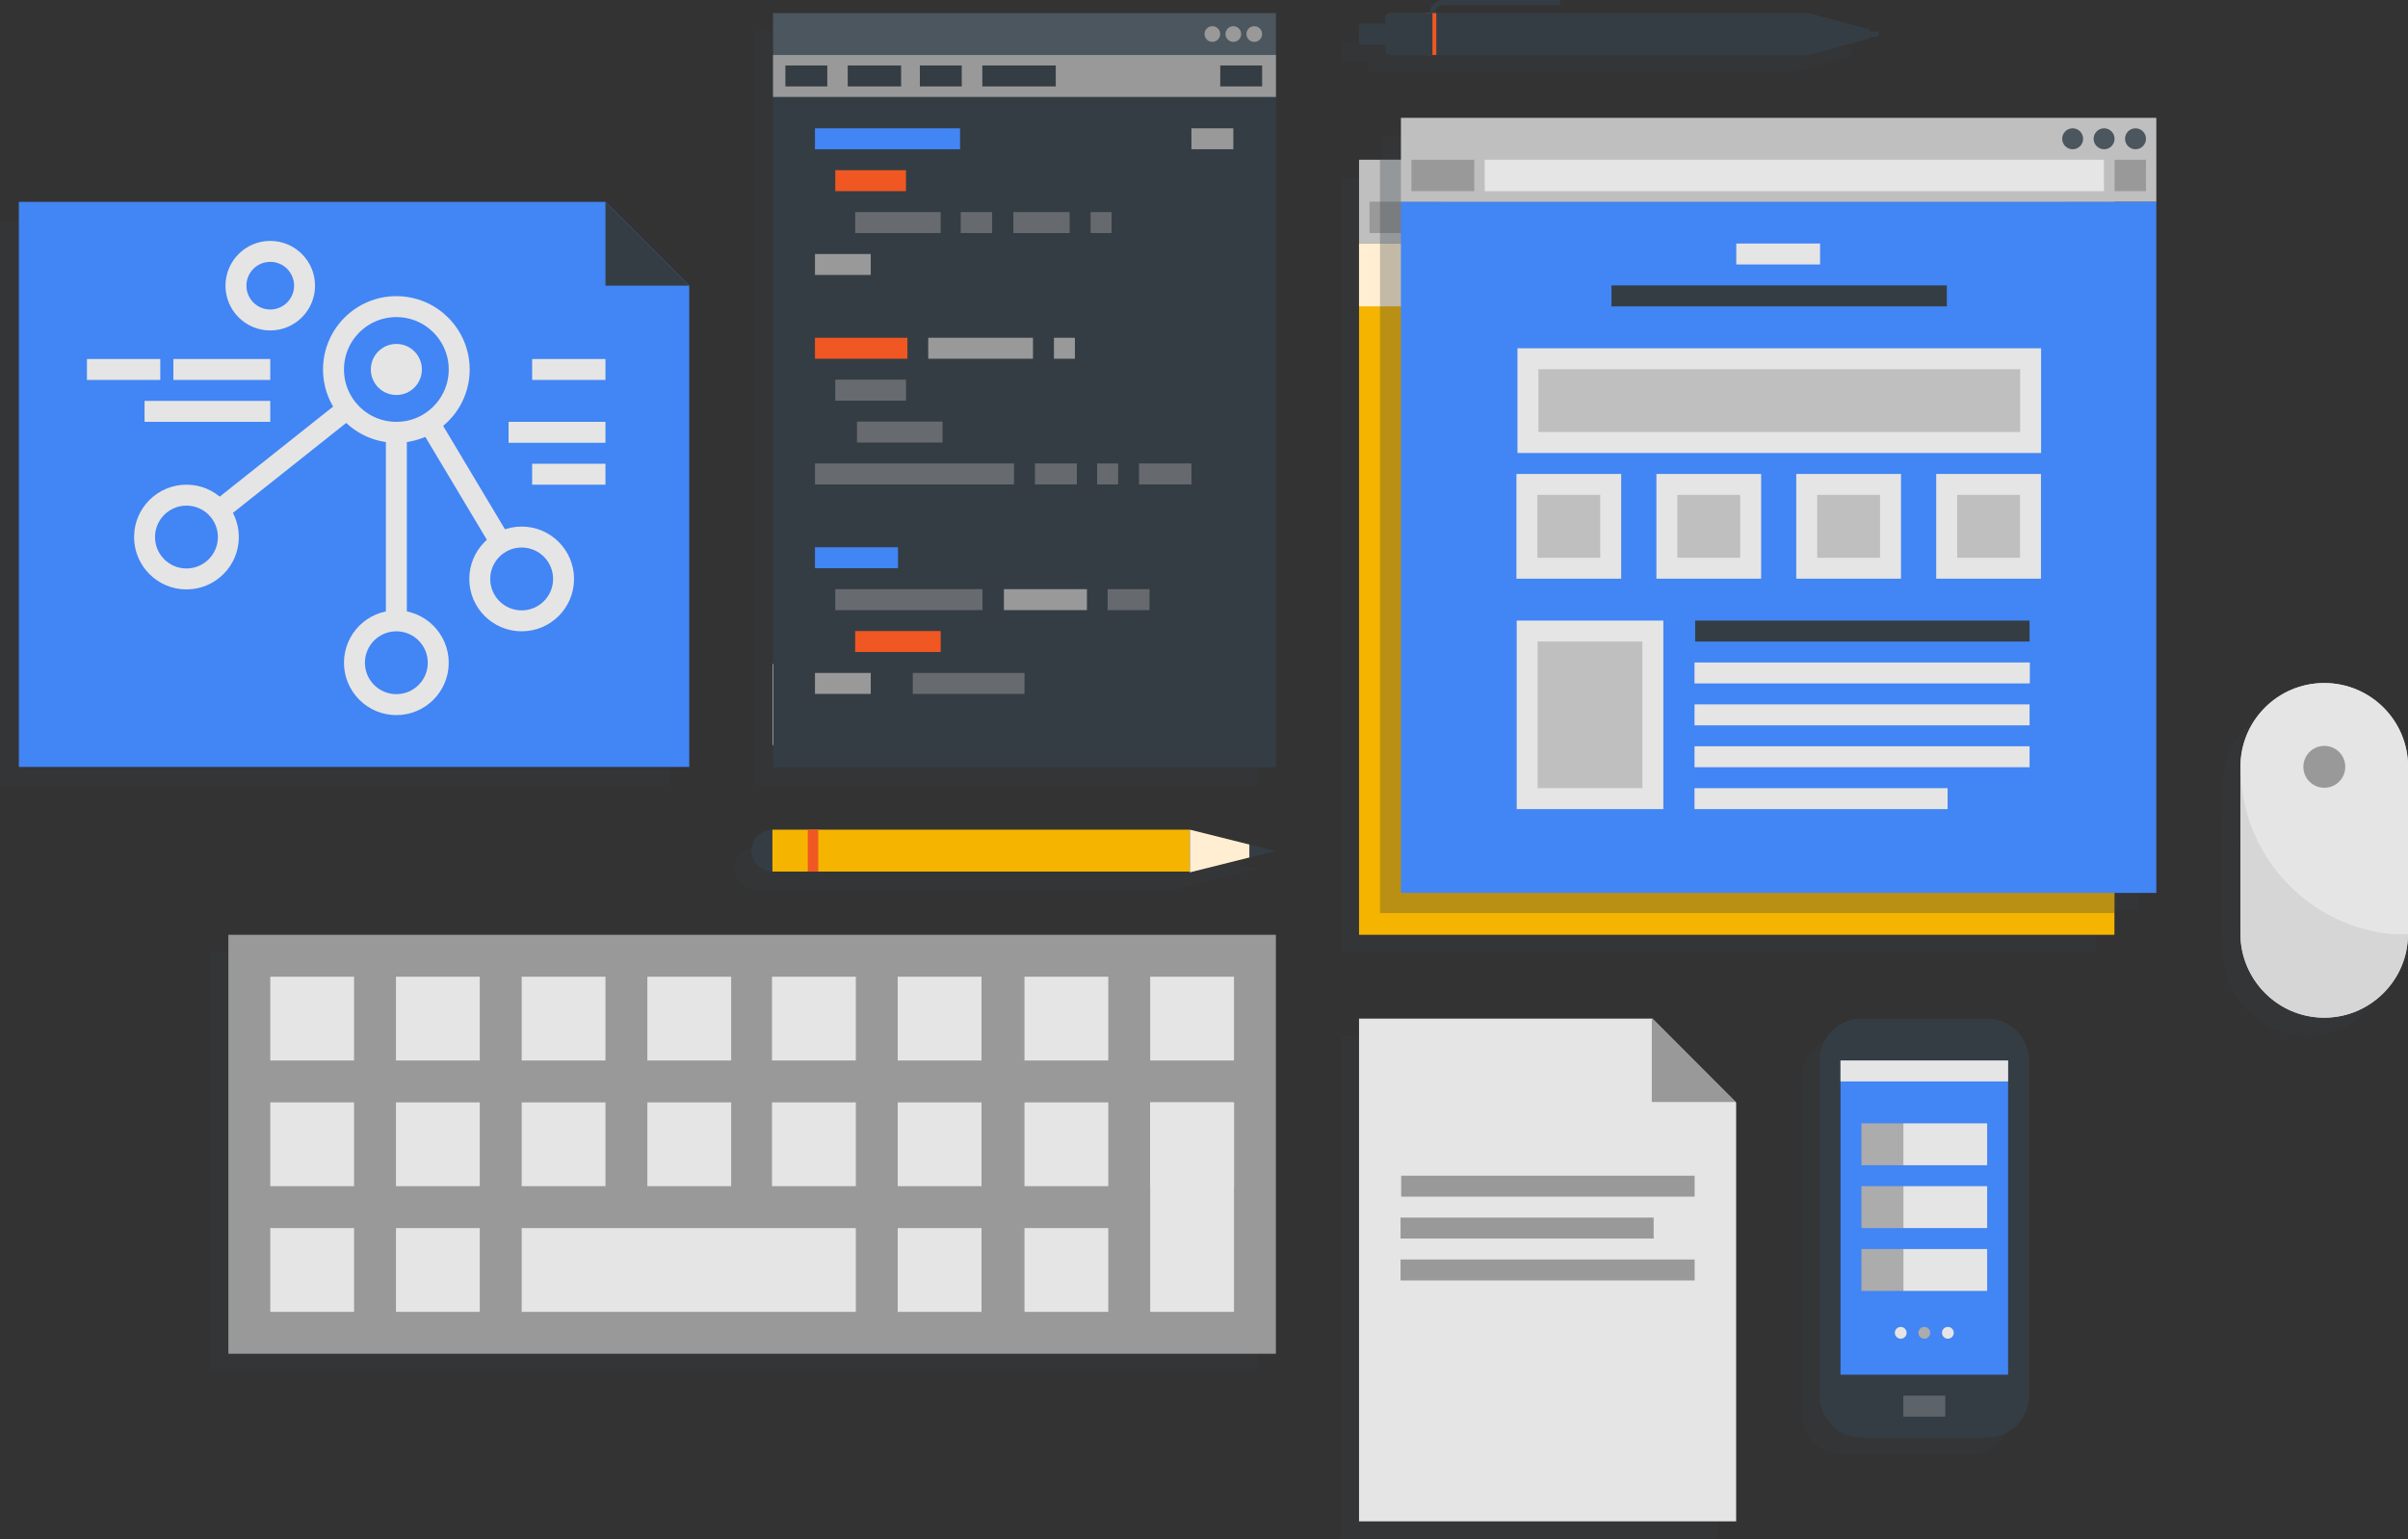 <svg xmlns="http://www.w3.org/2000/svg" xmlns:xlink="http://www.w3.org/1999/xlink" version="1.1" id="objects" x="0" y="0" viewBox="0 0 1839 1175.5" enable-background="new 0 0 1839 1175.5" xml:space="preserve">
  <rect x="0" y="0" width="1839" height="1175.5" fill="#333333" stroke="none"/>
  <rect x="-90" y="-180.5" display="none" fill="#EA6C5C" width="2026" height="1549"/>
  <g opacity="0.2">
    <path fill="#353D44" d="M1825 727.5V599.7c0-35.3-28.1-64-63.5-64 -35.3 0-64.1 28.5-64.3 63.8 0 0.1-0.3 0.2-0.3 0.2v0.2 0.1 0.1c0 66.9 52.4 121.8 117.8 127.4h-4.7c-63.2-8-113.2-62.1-113.2-127.4v120.3c0 0.3 1 0.6 0 0.9v6.2h1c0.3 35.1 28.8 63.8 64 63.8 35.3 0 64-28.8 64-63.8h-0.3c0 0 0 0 0 0H1825z"/>
    <polygon fill="#353D44" points="512 232.2 448.6 168.2 449 168.3 449.3 168.5 0 168.5 0 599.5 512 599.5 "/>
    <polygon fill="#353D44" points="576 56 576 88 576 599.5 960 599.5 960 88 960 56 960 23.5 576 23.5 "/>
    <rect x="160" y="727.5" fill="#353D44" width="800" height="320"/>
    <path fill="#353D44" d="M576.9 679.5h27 8H895v0.8l45.9-11.4 19.8-4.9 -19.6-5 -45.5-11.5H611.8h-8 -27c-8.8 0-16 7.2-16 16S568 679.5 576.9 679.5z"/>
    <polygon fill="#353D44" points="1311.8 855.7 1248 791.7 1248 791.5 1024 791.5 1024 1175.5 1312 1175.5 1312 856.1 1311.8 855.7 "/>
    <polygon fill="#353D44" points="1056 135.5 1040.9 135.5 1024 135.5 1024 200 1024 248 1024 727.5 1601 727.5 1601 711.4 1601 695.5 1633 695.5 1633 168 1633 103.5 1056 103.5 "/>
    <path fill="#353D44" d="M1536 823.5c0-17.7-14.3-32-32-32h-96c-17.7 0-32 14.3-32 32v256c0 17.7 14.3 32 32 32h96c17.7 0 32-14.3 32-32V823.5z"/>
    <path fill="#353D44" d="M1088.9 15.5c-4.4 0-8 3.6-8 8l96-8H1088.9z"/>
    <path fill="#353D44" d="M1044 52c0 2.2 2.7 3.5 4.9 3.5h8 8 11 5 3 283.8l46.4-12.2v-6.7l-46.4-13.1h-283.8 -3 -5 -27c-2.2 0-4.9 2.3-4.9 4.5v3.5h-20v16h20V52z"/>
  </g>
  <path fill="#D6D6D6" d="M1711 586.5v119.9c0 0.3 0 0.6 0 0.9v6.2h0c0.3 35.1 28.8 63.8 64 63.8 35.3 0 64-28.8 64-63.8h-0.3c0 0 0 0 0 0h0.3V585.7c0-35.3-28.6-64-64-64 -35.3 0-63.9 28.5-64 63.8 0 0.2 0 0.3 0 0.5V586.5z"/>
  <polygon fill="#D6D6D6" points="775 322.5 590 507.5 590 569.5 806 353.5 "/>
  <path fill="#E5E5E5" d="M1838.7 713.4h0.4V585.7c0-35.3-28.7-64-64-64 -35.3 0-63.9 28.5-64 63.8 0 0.2 0 0.3 0 0.5v0.2c0 70.5 57.1 127.7 127.6 127.9 0-0.1 0-0.2 0-0.3C1838.7 713.6 1838.7 713.5 1838.7 713.4z"/>
  <polygon fill="#4285F4" points="462.4 154.2 14.4 154.2 14.4 585.8 526.4 585.8 526.4 218.2 "/>
  <polygon fill="#E5E5E5" points="1261.9 778 1037.9 778 1037.9 1162 1325.9 1162 1325.9 842.1 "/>
  <rect x="1037.9" y="186" fill="#F4B400" width="576.9" height="528"/>
  <rect x="1037.9" y="122" fill="#BFBFBF" width="576.9" height="64"/>
  <rect x="1037.9" y="186" fill="#FFEED2" width="576.9" height="48"/>
  <circle fill="#4B565E" cx="1550.9" cy="138" r="8"/>
  <circle fill="#4B565E" cx="1574.9" cy="138" r="8"/>
  <circle fill="#4B565E" cx="1598.9" cy="138" r="8"/>
  <rect x="1045.9" y="154" fill="#999999" width="48" height="24"/>
  <rect x="1101.9" y="154" fill="#E5E5E5" width="472.9" height="24"/>
  <rect x="1582.9" y="154" fill="#999999" width="24" height="24"/>
  <rect x="590.4" y="74" fill="#353D44" width="384" height="512"/>
  <rect x="653.1" y="482" fill="#F05722" width="65.3" height="16"/>
  <g opacity="0.5">
    <rect x="637.9" y="450" fill="#999999" width="112.4" height="16"/>
  </g>
  <rect x="622.4" y="514" fill="#999999" width="42.6" height="16"/>
  <g opacity="0.5">
    <rect x="697.1" y="514" fill="#999999" width="85.3" height="16"/>
  </g>
  <rect x="622.4" y="418" fill="#4285F4" width="63.4" height="16"/>
  <rect x="766.7" y="450" fill="#999999" width="63.4" height="16"/>
  <rect x="622.4" y="98" fill="#4285F4" width="110.8" height="16"/>
  <g opacity="0.5">
    <rect x="653.1" y="162" fill="#999999" width="65.3" height="16"/>
  </g>
  <g opacity="0.5">
    <rect x="654.5" y="322" fill="#999999" width="65.3" height="16"/>
  </g>
  <rect x="637.9" y="130" fill="#F05722" width="54" height="16"/>
  <rect x="622.4" y="194" fill="#999999" width="42.6" height="16"/>
  <rect x="622.4" y="258" fill="#F05722" width="70.6" height="16"/>
  <rect x="708.9" y="258" fill="#999999" width="80" height="16"/>
  <g opacity="0.5">
    <rect x="637.9" y="290" fill="#999999" width="54" height="16"/>
  </g>
  <g opacity="0.5">
    <rect x="622.4" y="354" fill="#999999" width="152" height="16"/>
  </g>
  <rect x="590.4" y="10" fill="#4B565E" width="384" height="64"/>
  <rect x="174.4" y="714" fill="#999999" width="800" height="320"/>
  <rect x="206.4" y="746" fill="#E5E5E5" width="64" height="64"/>
  <rect x="206.4" y="842" fill="#E5E5E5" width="64" height="64"/>
  <rect x="302.4" y="746" fill="#E5E5E5" width="64" height="64"/>
  <rect x="302.4" y="842" fill="#E5E5E5" width="64" height="64"/>
  <rect x="398.4" y="746" fill="#E5E5E5" width="64" height="64"/>
  <rect x="398.4" y="842" fill="#E5E5E5" width="64" height="64"/>
  <rect x="494.4" y="746" fill="#E5E5E5" width="64" height="64"/>
  <rect x="494.4" y="842" fill="#E5E5E5" width="64" height="64"/>
  <rect x="206.4" y="938" fill="#E5E5E5" width="64" height="64"/>
  <rect x="302.4" y="938" fill="#E5E5E5" width="64" height="64"/>
  <rect x="398.4" y="938" fill="#E5E5E5" width="255.2" height="64"/>
  <rect x="589.6" y="746" fill="#E5E5E5" width="64" height="64"/>
  <rect x="589.6" y="842" fill="#E5E5E5" width="64" height="64"/>
  <rect x="685.6" y="746" fill="#E5E5E5" width="64" height="64"/>
  <rect x="685.6" y="842" fill="#E5E5E5" width="64" height="64"/>
  <rect x="685.6" y="938" fill="#E5E5E5" width="64" height="64"/>
  <rect x="782.4" y="746" fill="#E5E5E5" width="64" height="64"/>
  <rect x="782.4" y="842" fill="#E5E5E5" width="64" height="64"/>
  <rect x="878.4" y="746" fill="#E5E5E5" width="64" height="64"/>
  <rect x="878.4" y="842" fill="#E5E5E5" width="64" height="64"/>
  <rect x="782.4" y="938" fill="#E5E5E5" width="64" height="64"/>
  <rect x="878.4" y="842" fill="#E5E5E5" width="64" height="160"/>
  <rect x="790.4" y="354" opacity="0.5" fill="#999999" width="32" height="16"/>
  <rect x="837.9" y="354" opacity="0.5" fill="#999999" width="16" height="16"/>
  <rect x="845.9" y="450" opacity="0.5" fill="#999999" width="32" height="16"/>
  <rect x="804.9" y="258" fill="#999999" width="16" height="16"/>
  <rect x="733.7" y="162" opacity="0.5" fill="#999999" width="24" height="16"/>
  <rect x="773.9" y="162" opacity="0.5" fill="#999999" width="43" height="16"/>
  <rect x="832.9" y="162" opacity="0.5" fill="#999999" width="16" height="16"/>
  <rect x="909.9" y="98" fill="#999999" width="32" height="16"/>
  <rect x="869.9" y="354" opacity="0.5" fill="#999999" width="40" height="16"/>
  <circle fill="#999999" cx="925.9" cy="26" r="6"/>
  <circle fill="#999999" cx="941.9" cy="26" r="6"/>
  <circle fill="#999999" cx="957.9" cy="26" r="6"/>
  <rect x="590.4" y="42" fill="#999999" width="384" height="32"/>
  <rect x="599.8" y="50" fill="#353D44" width="32" height="16"/>
  <rect x="931.9" y="50" fill="#353D44" width="32" height="16"/>
  <rect x="647.4" y="50" fill="#353D44" width="40.8" height="16"/>
  <rect x="702.5" y="50" fill="#353D44" width="32" height="16"/>
  <rect x="750.2" y="50" fill="#353D44" width="56.1" height="16"/>
  <circle fill="#353D44" cx="589.9" cy="649.7" r="16"/>
  <rect x="589.9" y="633.7" fill="#F4B400" width="318.7" height="32"/>
  <rect x="616.9" y="633.7" fill="#F05722" width="8" height="32"/>
  <polygon fill="#FFEED2" points="908.7 633.7 908.7 666.3 954.3 654.9 954.3 645.1 "/>
  <polygon fill="#353D44" points="954.3 645.1 954.3 654.9 973.9 650 "/>
  <circle fill="#999999" cx="1775.1" cy="585.7" r="16"/>
  <rect x="1070.1" y="898" fill="#999999" width="224.1" height="16"/>
  <rect x="1069.6" y="930" fill="#999999" width="193.3" height="16"/>
  <rect x="1069.6" y="962" fill="#999999" width="224.6" height="16"/>
  <polygon fill="#999999" points="1325.5 841.7 1261.5 841.7 1261.5 777.7 "/>
  <rect x="1053.9" y="122" opacity="0.3" fill="#353D44" width="560.9" height="575.4"/>
  <rect x="1069.9" y="154" fill="#4285F4" width="576.9" height="528"/>
  <rect x="1069.9" y="90" fill="#BFBFBF" width="576.9" height="64"/>
  <circle fill="#4B565E" cx="1582.9" cy="106" r="8"/>
  <circle fill="#4B565E" cx="1606.9" cy="106" r="8"/>
  <circle fill="#4B565E" cx="1630.9" cy="106" r="8"/>
  <rect x="1077.9" y="122" fill="#999999" width="48" height="24"/>
  <rect x="1133.9" y="122" fill="#E5E5E5" width="472.9" height="24"/>
  <rect x="1614.9" y="122" fill="#999999" width="24" height="24"/>
  <rect x="1294.6" y="474" fill="#353D44" width="255.4" height="16"/>
  <rect x="1294.1" y="506" fill="#E5E5E5" width="256.1" height="16"/>
  <rect x="1294.1" y="538" fill="#E5E5E5" width="255.9" height="16"/>
  <rect x="1294.1" y="570" fill="#E5E5E5" width="255.9" height="16"/>
  <rect x="1294.1" y="602" fill="#E5E5E5" width="193.3" height="16"/>
  <rect x="1326" y="186" fill="#E5E5E5" width="64" height="16"/>
  <rect x="1230.7" y="218" fill="#353D44" width="256.1" height="16"/>
  <rect x="1230.7" y="282" fill="#E5E5E5" width="255.9" height="16"/>
  <rect x="1230.7" y="314" fill="#E5E5E5" width="193.3" height="16"/>
  <rect x="1158.3" y="474" fill="#E5E5E5" width="112" height="144"/>
  <rect x="1174.3" y="490" fill="#BFBFBF" width="80" height="112"/>
  <rect x="1158.1" y="362" fill="#E5E5E5" width="80" height="80"/>
  <rect x="1174.1" y="378" fill="#BFBFBF" width="48" height="48"/>
  <rect x="1265" y="362" fill="#E5E5E5" width="80" height="80"/>
  <rect x="1281" y="378" fill="#BFBFBF" width="48" height="48"/>
  <rect x="1478.7" y="362" fill="#E5E5E5" width="80" height="80"/>
  <rect x="1494.7" y="378" fill="#BFBFBF" width="48" height="48"/>
  <rect x="1371.8" y="362" fill="#E5E5E5" width="80" height="80"/>
  <rect x="1387.8" y="378" fill="#BFBFBF" width="48" height="48"/>
  <rect x="1158.9" y="266" fill="#E5E5E5" width="399.9" height="80"/>
  <rect x="1174.9" y="282" fill="#BFBFBF" width="367.9" height="48"/>
  <path fill="#353D44" d="M1549.6 1066c0 17.6-14.4 32-32 32h-96c-17.6 0-32-14.4-32-32V810c0-17.6 14.4-32 32-32h96c17.6 0 32 14.4 32 32V1066z"/>
  <rect x="1405.6" y="810" fill="#4285F4" width="128" height="240"/>
  <rect x="1453.6" y="1066" fill="#5D6469" width="32" height="16"/>
  <rect x="1405.6" y="810" fill="#E5E5E5" width="128" height="16"/>
  <rect x="1421.6" y="858" fill="#ACACAC" width="32" height="32"/>
  <rect x="1453.6" y="858" fill="#E5E5E5" width="64" height="32"/>
  <rect x="1453.6" y="906" fill="#E5E5E5" width="64" height="32"/>
  <rect x="1453.6" y="954" fill="#E5E5E5" width="64" height="32"/>
  <rect x="1421.6" y="906" fill="#ACACAC" width="32" height="32"/>
  <rect x="1421.6" y="954" fill="#ACACAC" width="32" height="32"/>
  <circle fill="#E5E5E5" cx="1451.6" cy="1018" r="4.5"/>
  <circle fill="#E5E5E5" cx="1487.6" cy="1018" r="4.5"/>
  <circle fill="#ACACAC" cx="1469.6" cy="1018" r="4.5"/>
  <rect x="1061.9" y="26" fill="#353D44" width="16" height="16"/>
  <rect x="1061.9" y="34" fill="#353D44" width="8" height="8"/>
  <circle fill="#353D44" cx="1061.9" cy="38" r="4"/>
  <circle fill="#353D44" cx="1061.9" cy="14" r="4"/>
  <rect x="1057.9" y="14" fill="#353D44" width="4" height="24"/>
  <path fill="#353D44" d="M1059.9 18c1.1 0 2 0.9 2 2v12c0 1.1-0.9 2-2 2h-20c-1.1 0-2-0.9-2-2V20c0-1.1 0.9-2 2-2H1059.9z"/>
  <path fill="#353D44" d="M1093.9 12c-1.1 0-2-0.9-2-2 0-5.5 4.5-10 10-10h88c1.1 0 2 0.9 2 2s-0.9 2-2 2h-88c-3.3 0-6 2.7-6 6C1095.9 11.1 1095 12 1093.9 12z"/>
  <rect x="1061.9" y="10" fill="#353D44" width="318.7" height="32"/>
  <rect x="1088.9" y="10" fill="#F05722" width="8" height="32"/>
  <rect x="1061.9" y="10" fill="#353D44" width="32" height="32"/>
  <path fill="#353D44" d="M1432.9 28h-30.8c-1.1 0-2-0.9-2-2 0-1.1 0.9-2 2-2h30.8c1.1 0 2 0.9 2 2C1434.9 27.1 1434 28 1432.9 28z"/>
  <polygon fill="#353D44" points="1380.7 10 1380.7 42 1427.7 29.3 1427.7 22.7 "/>
  <path fill="#353D44" d="M1057.9 14v24c0 2.2 1.8 4 4 4h8 8 16V10h-32C1059.7 10 1057.9 11.8 1057.9 14z"/>
  <polygon fill="#353D44" points="1380.7 10 1380.7 42 1427.7 29.3 1427.7 22.7 "/>
  <circle fill="none" stroke="#E5E5E5" stroke-width="16" stroke-miterlimit="10" cx="302.7" cy="506.2" r="32"/>
  <rect x="294.7" y="330.2" fill="#E5E5E5" width="16" height="144"/>
  <rect x="388.4" y="322.2" fill="#E5E5E5" width="74" height="16"/>
  <rect x="406.4" y="354.2" fill="#E5E5E5" width="56" height="16"/>
  <rect x="406.4" y="274.2" fill="#E5E5E5" width="56" height="16"/>
  <rect x="132.4" y="274.2" fill="#E5E5E5" width="74" height="16"/>
  <rect x="110.4" y="306.2" fill="#E5E5E5" width="96" height="16"/>
  <rect x="66.4" y="274.2" fill="#E5E5E5" width="56" height="16"/>
  <circle fill="none" stroke="#E5E5E5" stroke-width="16" stroke-miterlimit="10" cx="398.4" cy="442.2" r="32"/>
  <circle fill="none" stroke="#E5E5E5" stroke-width="16" stroke-miterlimit="10" cx="142.4" cy="410.2" r="32"/>
  <circle fill="none" stroke="#E5E5E5" stroke-width="16" stroke-miterlimit="10" cx="302.7" cy="282.2" r="48"/>
  <circle fill="#E5E5E5" cx="302.7" cy="282.2" r="19.5"/>
  <rect x="301.8" y="360.8" transform="matrix(0.513 0.858 -0.858 0.513 489.324 -125.19)" fill="#E5E5E5" width="106.4" height="16"/>
  <rect x="208.1" y="288.3" transform="matrix(0.622 0.783 -0.783 0.622 356.657 -36.46)" fill="#E5E5E5" width="16" height="125.2"/>
  <circle fill="none" stroke="#E5E5E5" stroke-width="16" stroke-miterlimit="10" cx="206.4" cy="218.2" r="26.2"/>
  <polygon fill="#353D44" points="526.4 218.2 462.4 218.2 462.4 154.2 "/>
  <path fill="#999999" d="M1711.1 585.7v0.2c0-0.2 0-0.3 0-0.5C1711.1 585.5 1711.1 585.6 1711.1 585.7z"/>
  <path fill="#E5E5E5" d="M1711.1 586C1711.1 586 1711.1 586.1 1711.1 586L1711.1 586C1711.1 585.9 1711.1 586 1711.1 586z"/>
  <path fill="#D6D6D6" d="M1823.2 713.5c-63.2-8-112.2-62.1-112.2-127.4v120.3c0 0.3 0 0.6 0 0.9v6.2h0c0.3 35.1 28.8 63.8 64 63.8 35.3 0 64-28.8 64-63.8H1823.2z"/>
</svg>
